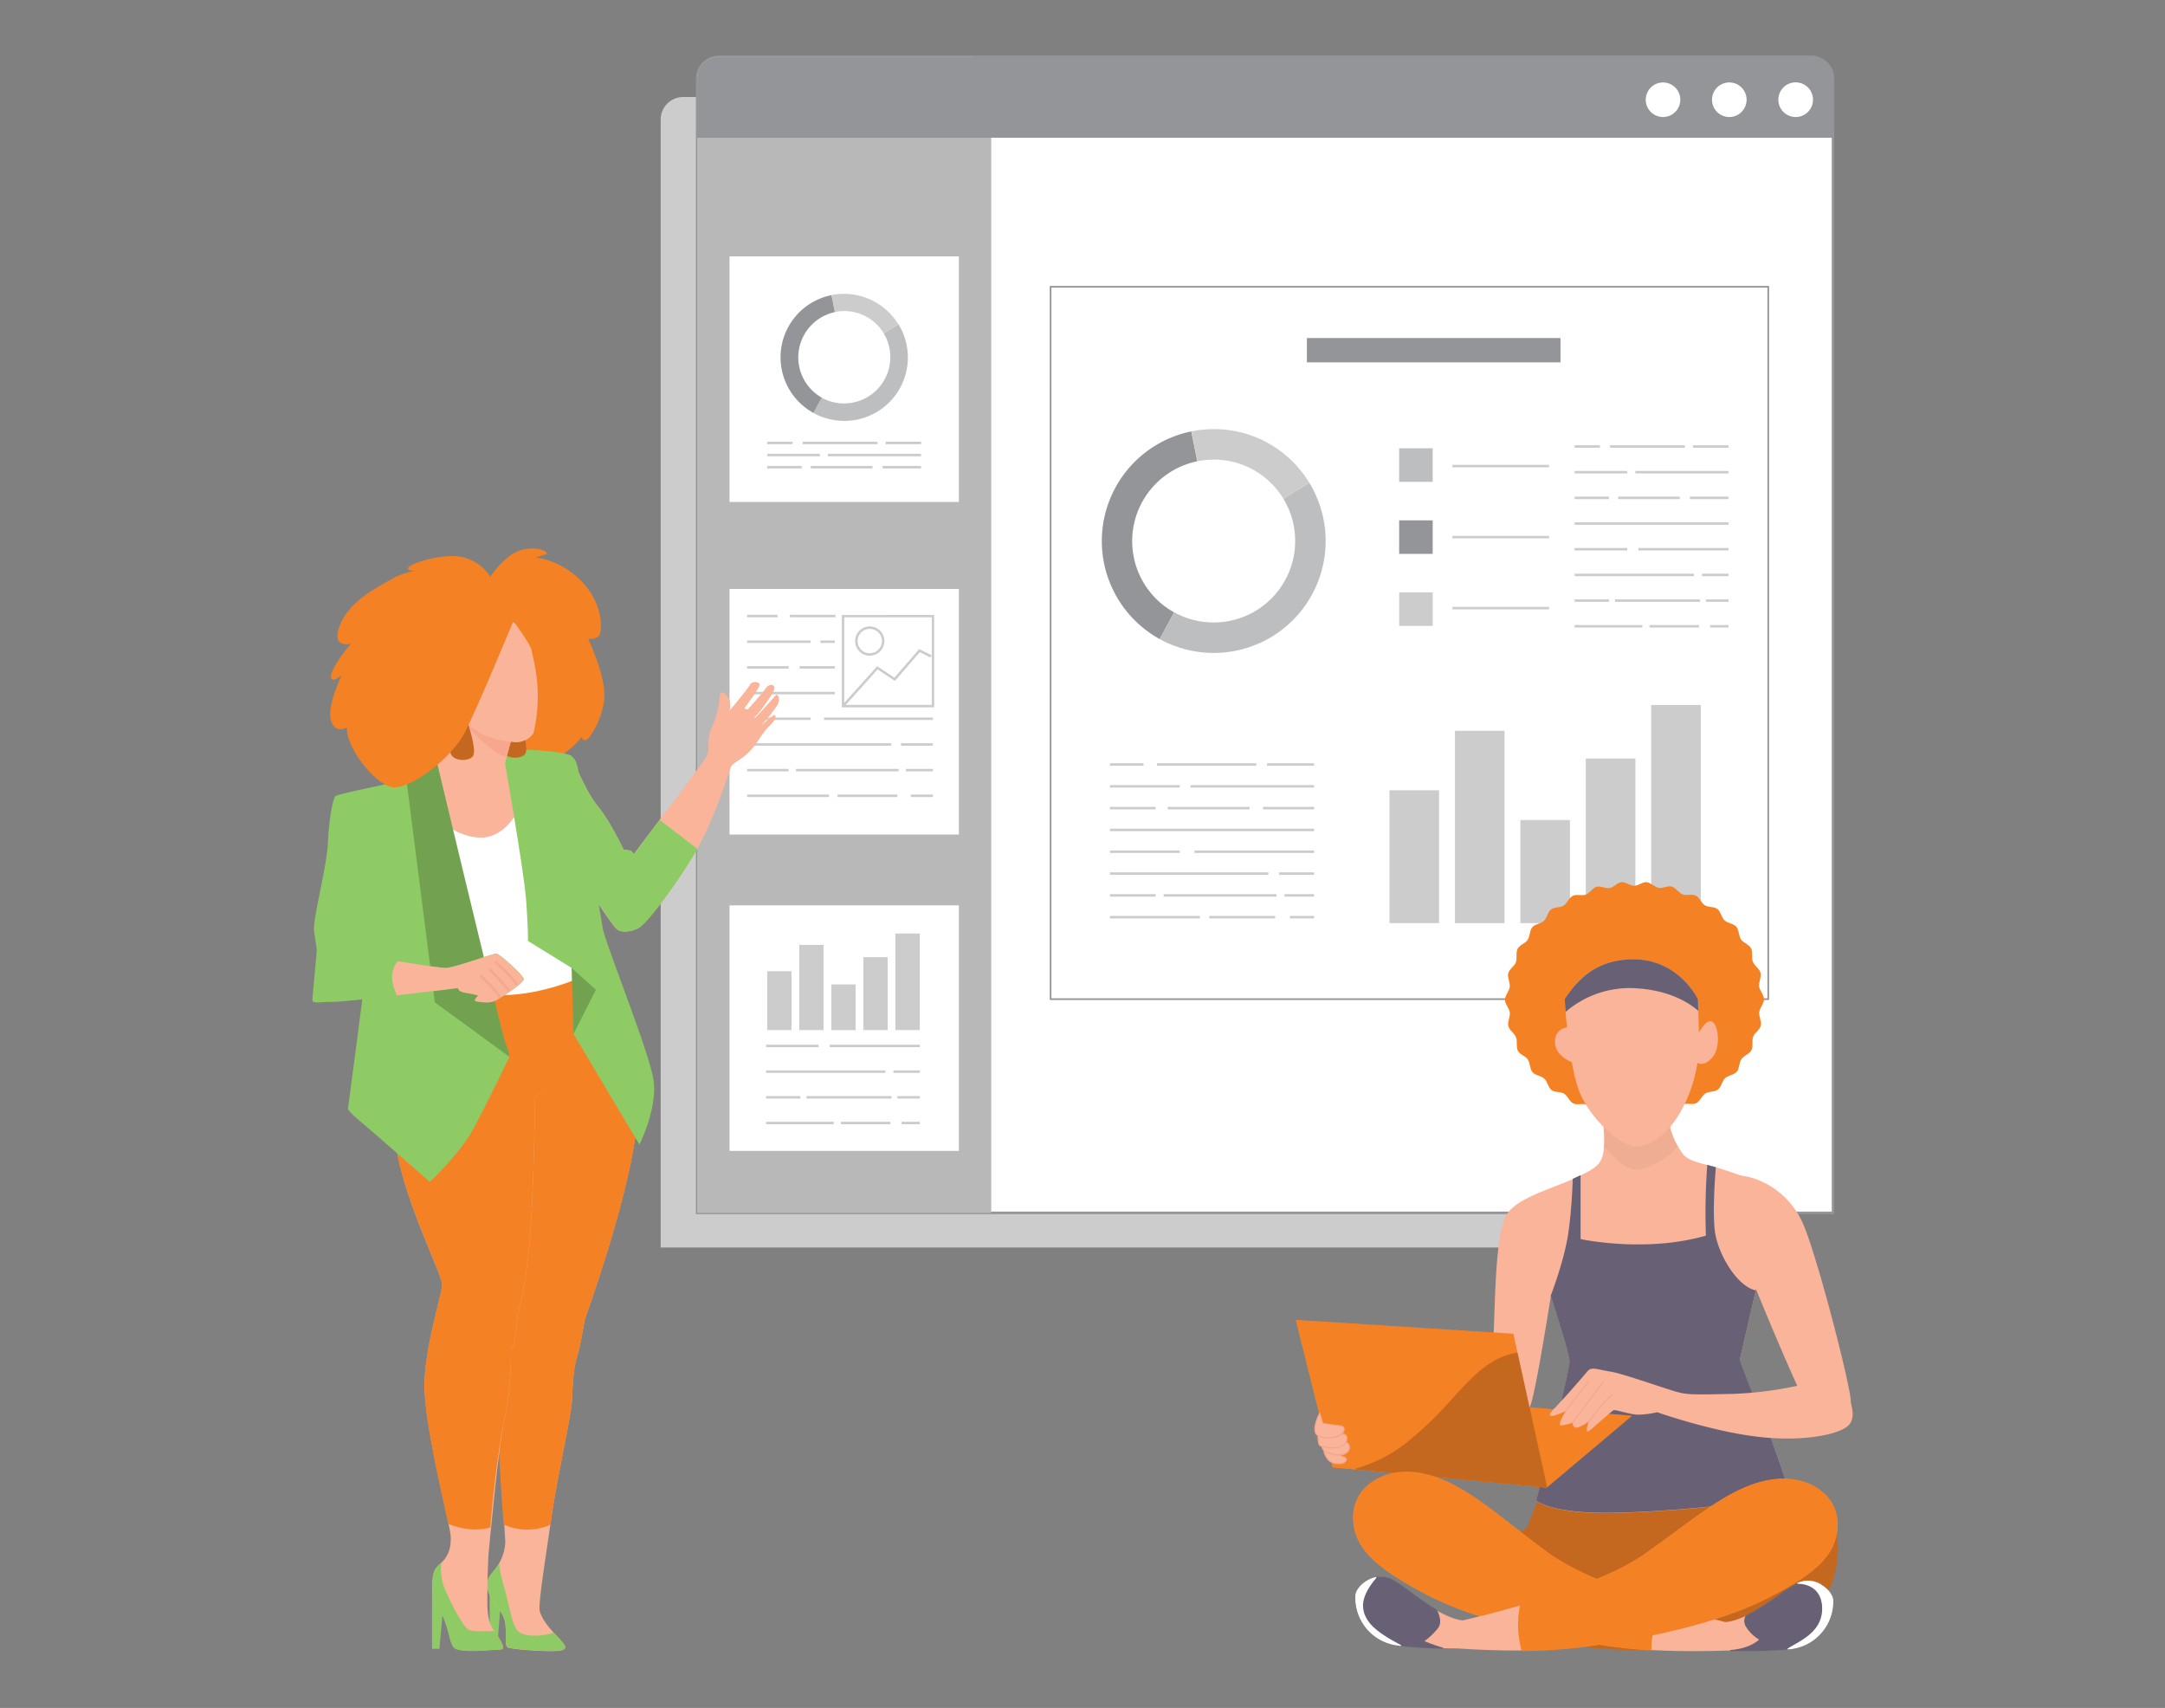 <svg id="bac0c15d-31f8-4e8c-8342-4ebd5af0107f" data-name="Layer 1" xmlns="http://www.w3.org/2000/svg" width="865.76" height="682.89" viewBox="0 0 865.76 682.89"><rect x="0" y="0" width="865.76" height="682.89" fill="#808080" stroke="none"/><path d="M273.23,38.79H712.66v460H264.2v-451a9,9,0,0,1,9-9Z" fill="#ccc"/><path d="M287.5,22.71H724.28A8.72,8.72,0,0,1,733,31.43h0V484.94H278.78V31.43A8.73,8.73,0,0,1,287.5,22.71Z" fill="#fff" stroke="#939598" stroke-miterlimit="10"/><path d="M287.5,22.71H387.66a8.72,8.72,0,0,1,8.72,8.72h0V484.94H278.78V31.43A8.73,8.73,0,0,1,287.5,22.71Z" fill="#ccc"/><path d="M287.5,22.71H387.66a8.72,8.72,0,0,1,8.72,8.72h0V484.94H278.78V31.43A8.73,8.73,0,0,1,287.5,22.71Z" opacity="0.1"/><path d="M287.5,22.71H724.28A8.72,8.72,0,0,1,733,31.43h0V55.08H278.78V31.43A8.73,8.73,0,0,1,287.5,22.71Z" fill="#939598"/><path d="M671.94,39.88A6.91,6.91,0,1,0,665,46.79h0A6.93,6.93,0,0,0,671.94,39.88Z" fill="#fff"/><path d="M698.44,39.88a6.91,6.91,0,1,0-6.91,6.91h0A6.93,6.93,0,0,0,698.44,39.88Z" fill="#fff"/><path d="M725,39.88A6.93,6.93,0,1,0,718,46.79h0A6.93,6.93,0,0,0,725,39.88Z" fill="#fff"/><path d="M707.44,399.81H419.79V114.32H707.44Zm-287-.66H706.78V115H420.45Z" fill="#939598"/><rect x="580.81" y="185.86" width="38.64" height="0.99" fill="#ccc"/><rect x="580.81" y="214.26" width="38.64" height="0.99" fill="#ccc"/><rect x="580.81" y="242.65" width="38.64" height="0.99" fill="#ccc"/><rect x="506.67" y="305.17" width="18.85" height="0.99" fill="#ccc"/><rect x="462.65" y="305.17" width="39.72" height="0.99" fill="#ccc"/><rect x="443.85" y="305.17" width="13.43" height="0.99" fill="#ccc"/><rect x="476.08" y="313.9" width="49.44" height="0.99" fill="#ccc"/><rect x="443.85" y="313.9" width="27.93" height="0.99" fill="#ccc"/><rect x="505.07" y="322.62" width="20.45" height="0.99" fill="#ccc"/><rect x="466.95" y="322.62" width="32.75" height="0.99" fill="#ccc"/><rect x="443.85" y="322.62" width="18.26" height="0.99" fill="#ccc"/><rect x="443.85" y="331.34" width="81.66" height="0.99" fill="#ccc"/><rect x="477.68" y="340.05" width="47.84" height="0.99" fill="#ccc"/><rect x="443.85" y="340.05" width="27.93" height="0.99" fill="#ccc"/><rect x="511.5" y="348.79" width="14.01" height="0.99" fill="#ccc"/><rect x="443.85" y="348.79" width="63.35" height="0.99" fill="#ccc"/><rect x="513.66" y="357.5" width="11.86" height="0.99" fill="#ccc"/><rect x="465.33" y="357.5" width="45.11" height="0.99" fill="#ccc"/><rect x="443.85" y="357.5" width="18.26" height="0.99" fill="#ccc"/><rect x="515.8" y="366.22" width="9.72" height="0.99" fill="#ccc"/><rect x="483.59" y="366.22" width="26.31" height="0.99" fill="#ccc"/><rect x="443.85" y="366.22" width="35.98" height="0.99" fill="#ccc"/><rect x="677" y="178.03" width="14.19" height="0.99" fill="#ccc"/><rect x="643.84" y="178.03" width="29.93" height="0.99" fill="#ccc"/><rect x="629.68" y="178.03" width="10.11" height="0.99" fill="#ccc"/><rect x="653.95" y="188.3" width="37.23" height="0.99" fill="#ccc"/><rect x="629.68" y="188.3" width="21.03" height="0.99" fill="#ccc"/><rect x="675.77" y="198.57" width="15.41" height="0.99" fill="#ccc"/><rect x="647.07" y="198.57" width="24.66" height="0.99" fill="#ccc"/><rect x="629.68" y="198.57" width="13.74" height="0.99" fill="#ccc"/><rect x="629.68" y="208.84" width="61.5" height="0.99" fill="#ccc"/><rect x="655.15" y="219.1" width="36.03" height="0.99" fill="#ccc"/><rect x="629.68" y="219.1" width="21.03" height="0.99" fill="#ccc"/><rect x="680.62" y="229.37" width="10.56" height="0.99" fill="#ccc"/><rect x="629.68" y="229.37" width="47.71" height="0.99" fill="#ccc"/><rect x="682.24" y="239.64" width="8.94" height="0.99" fill="#ccc"/><rect x="645.85" y="239.64" width="33.97" height="0.99" fill="#ccc"/><rect x="629.68" y="239.64" width="13.74" height="0.99" fill="#ccc"/><rect x="683.87" y="249.91" width="7.31" height="0.99" fill="#ccc"/><rect x="659.61" y="249.91" width="19.81" height="0.99" fill="#ccc"/><rect x="629.68" y="249.91" width="27.09" height="0.99" fill="#ccc"/><path d="M485.38,261.07a44.88,44.88,0,0,1-21.67-5.58l5.9-10.66A32.58,32.58,0,0,0,513.2,199.4l10.39-6.34a44.74,44.74,0,0,1-38.21,68Z" fill="#bcbec0"/><path d="M463.7,255.49a44.75,44.75,0,0,1,12.68-83l2.41,11.95a32.58,32.58,0,0,0-9.26,60.41Z" fill="#939598"/><path d="M513.18,199.4a32.38,32.38,0,0,0-27.8-15.63,33.22,33.22,0,0,0-6.52.65l-2.4-11.95a45.2,45.2,0,0,1,8.92-.89,44.45,44.45,0,0,1,38.21,21.48Z" fill="#ccc"/><rect x="559.51" y="179.25" width="13.41" height="13.41" fill="#bcbec0"/><rect x="559.51" y="208.05" width="13.41" height="13.41" fill="#939598"/><rect x="559.51" y="236.84" width="13.41" height="13.41" fill="#ccc"/><rect x="555.64" y="315.98" width="19.83" height="53.11" fill="#ccc"/><rect x="581.81" y="292.19" width="19.83" height="76.91" fill="#ccc"/><rect x="607.98" y="327.87" width="19.83" height="41.23" fill="#ccc"/><rect x="634.14" y="303.28" width="19.83" height="65.81" fill="#ccc"/><rect x="660.3" y="281.88" width="19.83" height="87.21" fill="#ccc"/><rect x="522.61" y="135.16" width="101.41" height="9.72" fill="#939598"/><rect x="291.73" y="102.52" width="91.71" height="98.18" fill="#fff"/><path d="M337.57,168.28a25.46,25.46,0,0,1-12.3-3.17l3.36-6.08a18.51,18.51,0,0,0,24.75-25.78l5.91-3.59a25.35,25.35,0,0,1-21.72,38.62Z" fill="#bcbec0"/><path d="M325.29,165.1A25.36,25.36,0,0,1,332.53,118l1.37,6.78A18.51,18.51,0,0,0,328.63,159Z" fill="#939598"/><path d="M353.38,133.25a18.37,18.37,0,0,0-15.85-8.87,19.17,19.17,0,0,0-3.7.36L332.47,118a25.4,25.4,0,0,1,26.77,11.7Z" fill="#ccc"/><rect x="354.14" y="176.61" width="14.19" height="1" fill="#ccc"/><rect x="320.98" y="176.61" width="29.93" height="1" fill="#ccc"/><rect x="306.82" y="176.61" width="10.11" height="1" fill="#ccc"/><rect x="331.09" y="181.45" width="37.23" height="1" fill="#ccc"/><rect x="306.82" y="181.45" width="21.03" height="1" fill="#ccc"/><rect x="352.93" y="186.3" width="15.39" height="1" fill="#ccc"/><rect x="324.21" y="186.3" width="24.68" height="1" fill="#ccc"/><rect x="306.82" y="186.3" width="13.76" height="1" fill="#ccc"/><rect x="291.73" y="235.49" width="91.71" height="98.18" fill="#fff"/><rect x="355.91" y="246.14" width="17.13" height="0.33" fill="#263238"/><rect x="315.86" y="245.81" width="18.23" height="0.99" fill="#ccc"/><rect x="298.77" y="245.81" width="12.2" height="0.99" fill="#ccc"/><rect x="328.08" y="256.08" width="5.72" height="0.99" fill="#ccc"/><rect x="298.77" y="256.08" width="25.39" height="0.99" fill="#ccc"/><rect x="319.77" y="266.35" width="14.03" height="0.99" fill="#ccc"/><rect x="298.77" y="266.35" width="16.6" height="0.99" fill="#ccc"/><rect x="298.77" y="276.62" width="35.03" height="0.99" fill="#ccc"/><rect x="329.54" y="286.89" width="43.51" height="0.99" fill="#ccc"/><rect x="298.77" y="286.89" width="25.39" height="0.99" fill="#ccc"/><rect x="360.3" y="297.16" width="12.74" height="0.99" fill="#ccc"/><rect x="298.77" y="297.16" width="57.63" height="0.99" fill="#ccc"/><rect x="362.27" y="307.42" width="10.78" height="0.99" fill="#ccc"/><rect x="318.3" y="307.42" width="41.04" height="0.99" fill="#ccc"/><rect x="298.77" y="307.42" width="16.6" height="0.99" fill="#ccc"/><rect x="364.22" y="317.69" width="8.83" height="0.99" fill="#ccc"/><rect x="334.91" y="317.69" width="23.93" height="0.99" fill="#ccc"/><rect x="298.77" y="317.69" width="32.72" height="0.99" fill="#ccc"/><path d="M373.56,282.82H336.62V245.89h36.94Zm-35.95-1h35v-35h-35Z" fill="#ccc"/><polygon points="337.48 282.64 336.75 281.98 350.79 266.37 357.66 270.96 367.58 259.52 372.51 262 372.06 262.88 367.83 260.75 357.84 272.26 350.95 267.66 337.48 282.64" fill="#ccc"/><path d="M347.81,262.17a5.85,5.85,0,1,1,5.85-5.85A5.86,5.86,0,0,1,347.81,262.17Zm0-10.72a4.87,4.87,0,1,0,4.87,4.87A4.87,4.87,0,0,0,347.81,251.45Z" fill="#ccc"/><rect x="291.73" y="361.99" width="91.71" height="98.18" fill="#fff"/><rect x="331.8" y="417.7" width="36.03" height="0.99" fill="#ccc"/><rect x="306.33" y="417.7" width="21.02" height="0.99" fill="#ccc"/><rect x="357.28" y="427.98" width="10.56" height="0.99" fill="#ccc"/><rect x="306.33" y="427.98" width="47.71" height="0.99" fill="#ccc"/><rect x="358.89" y="438.25" width="8.94" height="0.99" fill="#ccc"/><rect x="322.5" y="438.25" width="33.97" height="0.99" fill="#ccc"/><rect x="306.33" y="438.25" width="13.74" height="0.99" fill="#ccc"/><rect x="360.51" y="448.52" width="7.32" height="0.99" fill="#ccc"/><rect x="336.26" y="448.52" width="19.81" height="0.99" fill="#ccc"/><rect x="306.33" y="448.52" width="27.09" height="0.99" fill="#ccc"/><rect x="306.79" y="388.32" width="9.72" height="23.52" fill="#ccc"/><rect x="319.62" y="377.8" width="9.72" height="34.05" fill="#ccc"/><rect x="332.44" y="393.6" width="9.72" height="18.26" fill="#ccc"/><rect x="345.25" y="382.71" width="9.72" height="29.13" fill="#ccc"/><rect x="358.07" y="373.23" width="9.72" height="38.61" fill="#ccc"/><path d="M732.51,607.75a21.11,21.11,0,0,0-17-11.68s-23.86,2.45-59.76,3.62-39.86-1.62-39.86-1.62a92.43,92.43,0,0,0-4.88,12.1c-1.42,1.17-6.65,5.5-9,7.58-2.76,2.42-14.07,6.37-11.16,20s20.46,17.67,41.73,20.63c20.28,2.8,55.44,1.39,72.44-3.8,6.5-1.25,11.95-3.07,15.56-5.61C734,639.56,738.23,619,732.51,607.75Z" fill="#f48225" data-secondary="true"/><g opacity="0.2"><path d="M732.51,607.75a21.11,21.11,0,0,0-17-11.68s-23.86,2.45-59.76,3.62-39.86-1.62-39.86-1.62a92.43,92.43,0,0,0-4.88,12.1c-1.42,1.17-6.65,5.5-9,7.58-2.76,2.42-14.07,6.37-11.16,20s20.46,17.67,41.73,20.63c20.28,2.8,55.44,1.39,72.44-3.8,6.5-1.25,11.95-3.07,15.56-5.61C734,639.56,738.23,619,732.51,607.75Z"/></g><path d="M703.85,564.13c-3.25-6.87-8.12-20.44-8.12-20.44l7.55-32.9s7-14.62,4.7-26.44-5.3-12-15.41-15.59-16.68-3.76-19.49-7.25a30,30,0,0,1-5.54-12.41c-.35-2.92-.5-6.09-.5-6.09s-10.25,8.12-26.27,3.91a53,53,0,0,1,.56,12.64c-.65,5.68-2.37,7.34-12.34,11.85s-24.52,8.12-27.33,15.95-3.5,20.28-4.14,39.9c-.66,20.73-1.93,23.82-1.93,23.82l-52,22.31-.21-.52s-2.55-1.22-4.71-2.45-3.44,0-5.46-2.44-2.81-7-3.88-5.18a5.85,5.85,0,0,0,.86,6.07l-.65,2.52,3.25,12.49a12.41,12.41,0,0,0,7.44-.72c2.09-1.12,4-2.2,5.1-2.82,13.07-2.08,64.67-16.87,66.2-17.52,1.79-.77,8.64-44.66,8.64-44.66s7.11,22.07,7.5,25.9-13.28,56-13.28,56,5.89,5.39,31.19,4.87,57.92-4.19,63.93-6.49l6-2.32S707.1,570.9,703.85,564.13Z" fill="#f9b499"/><g opacity="0.05"><path d="M654.5,467.63c5.3,0,13.69-5.72,16.4-9.31a29.74,29.74,0,0,1-3.45-9.3c-.36-2.92-.51-6.09-.51-6.09s-10.24,8.12-26.27,3.91a54.69,54.69,0,0,1,.66,11.71C645.52,462,649.14,467.63,654.5,467.63Z" fill="#231f20"/></g><path d="M705.39,399.51c0,1.75-1.62,3.39-1.88,5.1s1,3.75.62,5.44-2.44,2.82-3.06,4.43.1,3.9-.69,5.42-3,2.11-4,3.54-.76,3.8-1.88,5.1-3.41,1.37-4.65,2.55-1.52,3.53-2.87,4.56-3.59.62-5,1.52-2.16,3.16-3.67,3.91-3.66-.12-5.23.49-2.67,2.69-4.29,3.15-3.57-.8-5.23-.51-3.08,2.16-4.76,2.32-3.37-1.42-5.06-1.42-3.41,1.62-5.07,1.44-3.13-2-4.76-2.29-3.62,1-5.23.52-2.74-2.53-4.3-3.12-3.73.26-5.23-.47-2.25-3-3.68-3.9-3.72-.45-5.05-1.47-1.63-3.41-2.89-4.57-3.56-1.23-4.66-2.51-1-3.69-1.9-5.1-3.25-2-4-3.53-.1-3.79-.74-5.4-2.64-2.75-3.06-4.44.79-3.68.58-5.42-1.92-3.34-1.92-5.1,1.63-3.39,1.89-5.1-1-3.75-.62-5.44,2.45-2.82,3.07-4.43-.1-3.9.7-5.42,3-2.11,4-3.54.77-3.8,1.89-5.1,3.39-1.37,4.64-2.55,1.51-3.53,2.86-4.56,3.6-.62,5-1.51,2.14-3.15,3.67-3.92,3.64.12,5.23-.49,2.66-2.69,4.28-3.13,3.56.78,5.23.49,3.07-2.16,4.74-2.32,3.4,1.42,5.09,1.42,3.41-1.62,5-1.44,3.21,2,4.84,2.29,3.62-1,5.21-.52,2.76,2.53,4.32,3.12,3.72-.26,5.23.47,2.25,3,3.68,3.9,3.7.45,5,1.47,1.63,3.41,2.89,4.57,3.54,1.23,4.65,2.51.94,3.69,1.91,5.1,3.25,2,4,3.53.1,3.8.72,5.4,2.66,2.75,3.08,4.44-.81,3.68-.58,5.42S705.39,397.75,705.39,399.51Z" fill="#f48225" data-secondary="true"/><path d="M678.55,414.48s3.15-7,5.86-6.11,3.87,10.15.49,14.23-6.09,2.73-6.77,1.82S678.55,414.48,678.55,414.48Z" fill="#f9b499"/><path d="M627.5,410.76a5.29,5.29,0,0,0-5.63,4.94c0,.17,0,.33,0,.5-.43,5.86,6.35,8.33,7.25,8.79S627.5,410.76,627.5,410.76Z" fill="#f9b499"/><path d="M625.66,399.48s1.42,24.16,5.51,35.9,17.67,23.67,23.54,23,11.06-4.1,16.24-12A57.29,57.29,0,0,0,679.43,415L679,399.62s-7.73-16.48-26.69-16C638.49,383.89,631.28,391.1,625.66,399.48Z" fill="#f9b499"/><path d="M679,399.57s-7.73-16.48-26.69-16c-13.79.36-21,7.51-26.62,15.89,0,0,.12,2,.38,5.14a39.28,39.28,0,0,1,27.16-9.51c13.81.61,21.88,5.58,25.9,9.09Z" fill="#686175" data-primary="true"/><path d="M709.49,598.4l6-2.33s-8.38-25.17-11.63-32-8.12-20.44-8.12-20.44l6.37-27.69c-7.59-1.62-15.4-14.92-16.4-24.08-.78-7.19-.1-18.59.44-25.19l-3.43-.92a259.43,259.43,0,0,0-.54,28.3c-24.35,7-50.12,1.37-50.12,1.37V469.87c-.95.45-2,.94-3.14,1.46-.13,4.25-.52,12.55-1.62,20.66-1.51,11.59-7.2,26.09-7.2,26.09s7.12,22.07,7.51,25.9-13.29,56-13.29,56,5.9,5.39,31.2,4.87S703.48,600.7,709.49,598.4Z" fill="#686175" data-primary="true"/><polygon points="618.41 594.6 652.16 566.16 566.61 559.18 533.02 586.48 618.41 594.6" fill="#f48225" data-secondary="true"/><path d="M618.41,594.81h0L533,586.69a.23.23,0,0,1-.18-.15.23.23,0,0,1,.07-.23L566.47,559a.2.2,0,0,1,.15,0l85.56,7a.23.23,0,0,1,.19.15.21.21,0,0,1-.07.22l-33.76,28.44A.21.21,0,0,1,618.41,594.81Zm-84.85-8.5,84.78,8.07,33.29-28-85-6.93Z" fill="#f48225" data-secondary="true"/><polygon points="533.02 586.48 618.41 594.6 605.02 533.47 518.41 527.95 533.02 586.48" fill="#f48225" data-secondary="true"/><path d="M618.41,594.81h0L533,586.69a.2.2,0,0,1-.18-.16L518.2,528a.2.2,0,0,1,0-.18.18.18,0,0,1,.17-.08L605,533.26a.22.22,0,0,1,.19.17l13.38,61.12a.19.19,0,0,1-.05.19A.21.21,0,0,1,618.41,594.81Zm-85.22-8.53,84.95,8.08-13.29-60.68-86.16-5.5Z" fill="#f48225" data-secondary="true"/><g opacity="0.2"><path d="M606.68,541.06c-16.74,2.73-23.51,19.08-42.46,34.59a57.89,57.89,0,0,1-22,11.7l76.16,7.25Z"/><path d="M618.41,594.81h0l-76.16-7.25a.21.21,0,0,1-.19-.19.21.21,0,0,1,.15-.22,58,58,0,0,0,21.89-11.67,159.72,159.72,0,0,0,17-16.63c8.33-9.08,14.91-16.26,25.6-18a.21.21,0,0,1,.24.16l11.72,53.54a.19.19,0,0,1-.05.19A.21.21,0,0,1,618.41,594.81Zm-75-7.56,74.76,7.11L606.52,541.3c-10.43,1.78-16.93,8.87-25.15,17.84a159.71,159.71,0,0,1-17,16.67A58.52,58.52,0,0,1,543.38,587.25Z"/></g><path d="M529.35,579.75a7.76,7.76,0,0,0,2.16,4.29c1.82,1.62,5.87,1.48,6.68.13s-.94-1.62-3.25-2.58A40.18,40.18,0,0,0,529.35,579.75Z" fill="#f9b499"/><path d="M535.24,585.43a6,6,0,0,1-3.87-1.23,8,8,0,0,1-2.23-4.41.22.22,0,0,1,.07-.19.21.21,0,0,1,.2-.05,40,40,0,0,1,5.61,1.84c.43.18.85.34,1.23.48,1.21.46,2.09.79,2.3,1.41a1.12,1.12,0,0,1-.18,1,2.9,2.9,0,0,1-2.12,1.08A8.14,8.14,0,0,1,535.24,585.43ZM529.62,580a7.47,7.47,0,0,0,2,3.85,6,6,0,0,0,4.51,1.05,2.6,2.6,0,0,0,1.83-.88.79.79,0,0,0,.14-.64c-.15-.43-1-.75-2-1.15-.39-.15-.8-.3-1.24-.49A40.22,40.22,0,0,0,529.62,580Z" fill="#f4a58c"/><path d="M528.84,578.15s-1,1.78,3.42,3.11,6.77-.19,7.24-1.85a2.14,2.14,0,0,0-1.26-2.75,2.11,2.11,0,0,0-.51-.12c-1,0-7.4.88-8.12.91S528.61,576.85,528.84,578.15Z" fill="#f9b499"/><path d="M535.37,582a11.27,11.27,0,0,1-3.17-.52c-2-.6-3.19-1.37-3.56-2.29a1.46,1.46,0,0,1,0-1.06c-.09-.57-.1-.8.06-.93s.31-.08.47,0a1.48,1.48,0,0,0,.47.08c.28,0,1.5-.17,2.92-.34,2.16-.27,4.61-.57,5.2-.57a2.06,2.06,0,0,1,.58.13,2.36,2.36,0,0,1,1.39,3,3.13,3.13,0,0,1-1.6,1.87A5.53,5.53,0,0,1,535.37,582ZM529,578.25a.93.93,0,0,0,0,.78c.23.54,1,1.34,3.28,2,2.91.87,4.64.45,5.58-.07a2.79,2.79,0,0,0,1.4-1.64,2,2,0,0,0,0-1.49,1.92,1.92,0,0,0-1.09-1,1.74,1.74,0,0,0-.45-.11c-.54,0-3.08.31-5.13.57-1.43.17-2.66.33-3,.34a1.9,1.9,0,0,1-.6-.09l0,0a4.14,4.14,0,0,0,.07.56A.22.22,0,0,1,529,578.25Z" fill="#f4a58c"/><path d="M527,573s0,3.83.65,4.79,6.5,1.9,9.21.24,2-4.69.23-4.61S527,573,527,573Z" fill="#f9b499"/><path d="M532.59,579.13c-2.37,0-4.68-.58-5.13-1.25-.68-1-.69-4.75-.69-4.91a.24.24,0,0,1,.07-.16.23.23,0,0,1,.16-.06c.08,0,8.35.5,10.06.43a1.67,1.67,0,0,1,1.67,1.29,3.32,3.32,0,0,1-1.78,3.71A8.75,8.75,0,0,1,532.59,579.13Zm-5.39-5.94c0,1.19.14,3.75.61,4.45s6.26,1.81,8.92.18a2.93,2.93,0,0,0,1.6-3.23,1.26,1.26,0,0,0-1.25-1C535.49,573.67,528.57,573.27,527.2,573.19Z" fill="#f4a58c"/><path d="M527.7,564.94s-3.46,6.84-1,8.79,9.48,1.33,10.53-1.36-1.62-2.28-4.54-2.73l-3.71-.59Z" fill="#f9b499"/><path d="M531.06,575.08a7.58,7.58,0,0,1-4.52-1.18c-2.54-2,.82-8.77,1-9a.22.22,0,0,1,.21-.12.22.22,0,0,1,.18.15l1.23,4,3.57.57c.57.09,1.12.14,1.66.19,1.48.15,2.66.26,3.12,1a2,2,0,0,1-.07,1.81c-.39,1-1.54,1.79-3.26,2.25A12.16,12.16,0,0,1,531.06,575.08Zm-3.4-9.55c-.72,1.58-2.76,6.5-.85,8,1.39,1.12,4.57,1.43,7.23.72,1.58-.42,2.64-1.13,3-2a1.68,1.68,0,0,0,.09-1.44c-.34-.56-1.48-.68-2.79-.8-.55-.06-1.1-.11-1.69-.2l-3.7-.59a.22.22,0,0,1-.17-.14Z" fill="#f4a58c"/><path d="M690,648.57s-51-12.66-71.59-28-33.33-27.75-49.21-31.16-28,5.46-28,17.23,8.12,19.62,28.39,30.37S620.45,654.5,642,657.86s45.65,2.08,50.18,2.08a198.26,198.26,0,0,0,22.93-.62,19,19,0,0,0,17.86-19.1c.11-4.07-7.41-10.27-14-7.12S700.26,647.56,690,648.57Z" fill="#f9b499"/><path d="M665.87,641.64c-16.08-5.17-36.24-12.72-47.46-21.11-20.64-15.3-33.33-27.75-49.16-31.16s-28,5.45-28,17.23,8.12,19.61,28.38,30.36S620.5,654.43,642,657.79c6,1,12.23,1.53,18.17,1.87,0-.84,0-1.72.08-2.68C660.48,651.64,663.53,645.55,665.87,641.64Z" fill="#f48225" data-secondary="true"/><path d="M660.38,659.89l-.22,0c-6.55-.37-12.67-1-18.19-1.87-14.1-2.2-49.38-8.64-72.4-20.85C548.6,626,541.14,618,541.08,606.6a16.75,16.75,0,0,1,6.42-13.26c5.49-4.46,13.44-6,21.8-4.18,12.31,2.65,22.92,10.91,36.36,21.36,4,3.14,8.22,6.39,12.87,9.84,11.33,8.47,32,16.14,47.41,21.08l.25.08-.14.23c-2.42,4.06-5.36,10-5.59,15.24-.08,1-.08,1.83-.08,2.67Zm-97.85-71a23.17,23.17,0,0,0-14.76,4.83,16.3,16.3,0,0,0-6.27,12.92c.06,11.25,7.46,19.14,28.27,30.18C592.73,649,628,655.38,642,657.58c5.44.86,11.47,1.48,17.93,1.86,0-.78,0-1.59.08-2.47.22-5.23,3.09-11.12,5.51-15.21-15.38-5-36-12.6-47.27-21.06-4.66-3.45-8.84-6.7-12.88-9.85-13.4-10.42-24-18.64-36.19-21.28A31.83,31.83,0,0,0,562.53,588.84Z" fill="#f48225" data-secondary="true"/><path d="M719,633.05c-4.87,2.34-12.75,9.14-20.69,13a4,4,0,0,0-.08,3.94,15,15,0,0,0,5.6,5.49s-3.24,3.74-11.67,4.44c4.54-.13,12,.4,22.93-.62a19,19,0,0,0,17.86-19.1C733.06,636.1,725.55,629.9,719,633.05Z" fill="#686175" data-primary="true"/><path d="M700.63,660.15c-1.42,0-2.73,0-3.92,0-1.76,0-3.29,0-4.58,0a.2.2,0,0,1-.21-.2.21.21,0,0,1,.19-.23c7.16-.59,10.56-3.41,11.35-4.17a15.14,15.14,0,0,1-5.44-5.43,4.28,4.28,0,0,1,.08-4.16.18.18,0,0,1,.09-.08,98,98,0,0,0,12.69-7.9,66.36,66.36,0,0,1,8-5.09h0a10,10,0,0,1,10,1c2.64,1.74,4.37,4.28,4.3,6.32a19.26,19.26,0,0,1-18.06,19.3C709.33,660,704.53,660.15,700.63,660.15Zm-5.3-.47h1.39a164.89,164.89,0,0,0,18.32-.61,18.84,18.84,0,0,0,17.67-18.89c.06-1.88-1.63-4.32-4.12-6-1.47-1-5.36-3-9.53-1a66.36,66.36,0,0,0-7.93,5.06,99.68,99.68,0,0,1-12.7,7.9,3.87,3.87,0,0,0,0,3.68,14.7,14.7,0,0,0,5.52,5.41.21.21,0,0,1,.1.15.18.18,0,0,1,0,.17C703.85,655.75,701.4,658.48,695.33,659.68Z" fill="#686175" data-primary="true"/><path d="M728.86,642.47c.44,9.92-8.62,13.62-13.8,16.8a19,19,0,0,0,17.86-19.09c.11-4.08-7.41-10.28-14-7.13C719,633.05,728.34,632.53,728.86,642.47Z" fill="#fff"/><path d="M715.06,659.48a.21.21,0,0,1-.21-.14.22.22,0,0,1,.09-.25c.67-.41,1.39-.82,2.15-1.26,5.32-3,11.93-6.83,11.56-15.35-.5-9.5-9.33-9.24-9.7-9.22a.21.21,0,0,1-.22-.16.2.2,0,0,1,.12-.24,10,10,0,0,1,9.92,1c2.67,1.73,4.42,4.27,4.36,6.32a19.24,19.24,0,0,1-18.06,19.3Zm4.88-26.62c2.48.2,8.71,1.5,9.13,9.59h0c.39,8.78-6.64,12.81-11.77,15.74L716,659a18.82,18.82,0,0,0,16.76-18.8c0-1.89-1.67-4.33-4.17-6C727.17,633.33,723.74,631.54,719.94,632.86Z" fill="#fff"/><path d="M584.87,647.89s51.27-11.37,72.31-26.11,34.1-26.86,50-29.85,27.86,6.21,27.51,18S726,629.3,705.43,639.49s-51.28,16.11-72.86,18.91-45.63.92-50.16.68q-11.48,0-22.9-1.22a19,19,0,0,1-17.39-19.57c0-4.07,7.68-10.07,14.16-6.74S574.63,646.54,584.87,647.89Z" fill="#f9b499"/><path d="M707.23,591.93c-15.91,3-28.94,15.1-50,29.85-11.74,8.2-32.85,15.42-49.21,20.1a37.16,37.16,0,0,0-.26,14.1c.27,1.44.53,2.74.81,3.93a209.39,209.39,0,0,0,24-1.51c21.58-2.8,52.3-8.71,72.86-18.91s28.82-17.86,29.23-29.58S723.08,589,707.23,591.93Z" fill="#f48225" data-secondary="true"/><path d="M608.43,660.12l0-.17c-.3-1.29-.58-2.71-.81-3.93a37.37,37.37,0,0,1,.26-14.18l0-.13.13,0c12.9-3.69,36.44-11.2,49.15-20.08,4.72-3.31,9-6.44,13.08-9.46,13.74-10.11,24.58-18.09,37-20.42h0c8.39-1.57,16.28.18,21.66,4.81a16.66,16.66,0,0,1,6,13.39c-.4,11.42-8.07,19.21-29.35,29.76-23.34,11.59-58.77,17.09-72.92,18.93a209.91,209.91,0,0,1-24,1.51Zm-.2-18.07a36.67,36.67,0,0,0-.23,13.89c.22,1.16.48,2.51.77,3.75a205.94,205.94,0,0,0,23.8-1.51c14.13-1.82,49.51-7.32,72.79-18.88,21.11-10.46,28.73-18.16,29.12-29.4a16.28,16.28,0,0,0-5.9-13c-5.29-4.54-13.05-6.26-21.31-4.71h0c-12.29,2.31-23.1,10.27-36.79,20.34-4.12,3-8.37,6.16-13.09,9.47C644.67,630.84,621.18,638.34,608.23,642.05Z" fill="#f48225" data-secondary="true"/><path d="M569.2,656.19a26.58,26.58,0,0,0,5.88-5.62c1.63-2.55-.36-6.25-.65-6.79-7-4.11-13.74-10-18-12.23-6.5-3.24-14.16,2.67-14.16,6.74a19,19,0,0,0,17.39,19.57A161.35,161.35,0,0,0,576.92,659,72.72,72.72,0,0,1,569.2,656.19Z" fill="#686175" data-primary="true"/><path d="M576.92,659.16h0a162,162,0,0,1-17.33-1.09A19.27,19.27,0,0,1,542,638.29c0-2,1.79-4.47,4.45-6.11a10.15,10.15,0,0,1,10-.82,66.51,66.51,0,0,1,7.84,5.28c3.12,2.28,6.65,4.86,10.23,7a.3.3,0,0,1,.08.08c.55,1,2.23,4.51.64,7a26.68,26.68,0,0,1-5.62,5.46,74.67,74.67,0,0,0,7.34,2.6.21.21,0,0,1-.06.42Zm-24.54-28.34a11.23,11.23,0,0,0-5.71,1.72c-2.54,1.57-4.24,3.88-4.24,5.75a18.85,18.85,0,0,0,17.2,19.36c5.23.61,10.54,1,15.81,1.07-3.69-1.19-6.29-2.33-6.32-2.34a.21.21,0,0,1,0-.37,26.34,26.34,0,0,0,5.83-5.57c1.43-2.24-.09-5.48-.64-6.51A120.67,120.67,0,0,1,564.06,637a68.49,68.49,0,0,0-7.78-5.24A8.67,8.67,0,0,0,552.38,630.82Z" fill="#686175" data-primary="true"/><path d="M560,657.91c-1.62-.86-3.25-1.79-4.69-2.62-4.21-2.58-10.23-6.49-10.52-13-.21-4.46,3.24-9.09,5.36-11.54-4.37,1-8,4.67-8,7.47a19,19,0,0,0,17.39,19.56Z" fill="#fff"/><path d="M560,658.12h0l-.47-.11a19.26,19.26,0,0,1-17.55-19.78c0-3.07,3.89-6.73,8.17-7.67a.21.21,0,0,1,.23.1.21.21,0,0,1,0,.25c-2.53,2.93-5.5,7.29-5.31,11.39.27,6.1,5.52,9.82,10.42,12.82,1.49.85,3.08,1.76,4.68,2.61a.2.2,0,0,1,.1.26A.2.2,0,0,1,560,658.12Zm-10.44-27c-4.11,1.16-7.21,4.66-7.21,7.1a18.84,18.84,0,0,0,16.45,19.27c-1.23-.67-2.44-1.36-3.6-2-3.61-2.22-10.32-6.34-10.63-13.17C544.4,638.31,547.09,634.1,549.57,631.13Z" fill="#fff"/><path d="M697,502.62s26,65.08,30.41,67.6,15,1.63,12.29-13.22-14.45-59.27-19.18-68.78a32.74,32.74,0,0,0-17-16.24,27.33,27.33,0,0,0-8.91-2.08" fill="#f9b499"/><path d="M727.49,551.89a145.72,145.72,0,0,1-35,5.44c-18.51.39-18.3.37-25.17-1.8s-19.11-6.5-23.66-7.18-7.18-2-8.7-.23c-13.42,15.83-15.4,16.35-15.12,17.68s6.25-1.62,6.25-1.62-3.36,5.59-2,5.75a15.88,15.88,0,0,0,4.71-1.12s.1,2.26,1.89,2a14.93,14.93,0,0,0,4.64-2.47s-2,5.52.39,3.6,8.91-7.86,9.58-8.11,6.64,1.73,9.74,1.81a35.65,35.65,0,0,0,7.63-1s20.92,7.42,39.58,9.74,33.64-.84,37.09-4.62.21-10.41-1.63-15.53" fill="#f9b499"/><path d="M626,564.34a.2.2,0,0,1-.13,0,.22.22,0,0,1,0-.3c.06-.08,6.66-8.69,9.21-11.71a.21.21,0,1,1,.33.27c-2.55,3-9.14,11.61-9.2,11.7A.21.21,0,0,1,626,564.34Z" fill="#f4a58c"/><path d="M628.78,569a.24.24,0,0,1-.13,0,.22.22,0,0,1,0-.3L641,552.28a.21.21,0,0,1,.29,0,.21.21,0,0,1,.05.3L629,568.92A.2.2,0,0,1,628.78,569Z" fill="#f4a58c"/><path d="M635.31,568.49a.21.21,0,0,1-.13,0,.22.22,0,0,1,0-.3c.79-1,7.78-10.14,9.39-10.44a.21.21,0,0,1,.24.17.2.2,0,0,1-.17.25c-1.09.21-6.05,6.26-9.12,10.28A.21.21,0,0,1,635.31,568.49Z" fill="#f4a58c"/><polygon points="195.82 633.48 195.82 659.43 198.75 659.43 200.11 642.52 195.82 633.48" fill="#8ecb64"/><path d="M235.81,377.89S254.44,415.72,255,441.8s-21.19,85.79-21.19,85.79-1.69,10.52-3.14,15.14-1.76,12.2-2,17.66-6.06,31.11-8.17,46.25-5.47,35.19-4.62,37.71,2.1,4.62,5.48,8.41,6.72,6.31,3,7.14-20.18-.41-21.45-1.26,0-7.57-1.26-11.34-5.86-8-6.74-12.22,2.1-5.88,4.21-9.26a18.81,18.81,0,0,0,2.94-9.11c0-2.1-2.87-43.73-3.35-52.58s-8.24-75.68-9.66-92.08-6.41-79.87-6.41-79.87Z" fill="#f9b499"/><path d="M198.71,564.15c-.48-8.83-8.24-75.68-9.66-92.07s-6.41-79.9-6.41-79.9l53.15-14.24s18.62,37.84,19.23,63.91-21.17,85.74-21.17,85.74-1.69,10.52-3.14,15.14-1.76,12.2-2,17.66-6.06,31.11-8.17,46.25c-.13,1-.27,2-.41,3a23.12,23.12,0,0,1-18.69-.07C200.25,596.72,199.07,570.89,198.71,564.15Z" fill="#f48225" data-secondary="true"/><path d="M199.67,624.89c-.09,1,.08,3.43,1.79,9.27,2.72,9.27,3.17,16.5,6.33,18.54s10.27,1.44,13.61,0c3.36,3.78,6.72,6.31,2.94,7.14s-20.17-.42-21.44-1.26,0-7.57-1.26-11.35-5.85-7.9-6.73-12.15,2.1-5.88,4.21-9.26C199.31,625.51,199.5,625.2,199.67,624.89Z" fill="#8ecb64"/><polygon points="172.77 632.35 172.77 659.25 175.71 659.25 177.06 644.33 172.77 632.35" fill="#8ecb64"/><path d="M222.65,432.12,214,438.43s-.39,29.85-1.71,51.72S207,525.88,207,525.88s-.82,9.68-1.75,11.78l-.92,2.1s.19,16-2.33,26.08-6.67,55.87-6.67,55.87-.43,8.82-.43,14.24-.42,11.36,2.1,15.14,5.89,8.41,3,8.41-16.43,1.67-18.5-.84-2.11-9.58-5.89-15-2.94-13.45-1.69-16,6.79-4.11,6.31-13.45c-.27-5-11.1-45.83-10.44-61.81s6.89-34.48,7.06-38.69-18.15-39.1-18.93-61S162,394.29,162,394.29l64-2.52" fill="#f9b499"/><path d="M225.76,430.29,214,438.43s-.39,29.85-1.71,51.72S207,525.88,207,525.88s-.82,9.68-1.75,11.78l-.92,2.1s.19,16-2.33,26.08c-1.73,6.93-4.92,30.67-5.93,44.91-3,.84-9,1.69-16.74-1.43-2.82-12.5-10.13-43.53-9.58-57,.67-16,6.89-34.48,7.06-38.69s-18.15-39.1-18.93-61S162,394.25,162,394.25l64-2.52" fill="#f48225" data-secondary="true"/><path d="M181.46,658.75c-2.11-2.52-2.11-9.67-5.89-15.14s-2.94-13.45-1.69-16a13.2,13.2,0,0,1,2.55-2.78A20.71,20.71,0,0,0,178,635.52c2.94,7,7.67,15.59,9.72,16.27,1.83.61,7.5.48,9.93.29,2.4,3.58,5.07,7.52,2.35,7.52C197,659.6,183.56,661.24,181.46,658.75Z" fill="#8ecb64"/><path d="M195.15,232s5.48-9.25,12.47-11.77,12.78.84,10.45,1.46a37.45,37.45,0,0,0-3.84,1.26s9.86.64,18.53,9.68,8.21,20,6.67,21.65-4.25,1.1-4.25,1.1,6,12.6,6.47,21.36-5.6,18.71-7.29,19.14a1.2,1.2,0,0,1-1.56-.66,1.37,1.37,0,0,1-.08-.6s-6.21,7.78-13.87,10.3-17.69.41-22.85-1.9-12.19-10.3-15.81-29.43S195.15,232,195.15,232Z" fill="#f48225" data-secondary="true"/><path d="M196.62,300.12l11.89.69S226.37,346,230,358.87s6.13,29.12,4.69,30.5-18.22,8.48-33.36,8.48-25,.46-25,.46l-12.4-88.52s10.2-8.25,14.66-11S196.62,300.12,196.62,300.12Z" fill="#fff"/><path d="M178.56,298.75c4.47-2.76,18.06,1.37,18.06,1.37l11.89.69s1.57,4,3.87,9.86c-2.55,9.86-8.76,25.81-22.23,24.1-11.71-1.52-20.45-11.9-25.54-19.89l-.71-5.11S174.1,301.5,178.56,298.75Z" fill="#f9b499"/><path d="M228.41,302.19s5.83,14.44,10.64,20.18,10.3,17.31,10.3,17.31l3,.46,1.1,1.38s8.76-11.7,14.56-19.26,13.42-18.14,14.14-19.08,3.69-11.7,5.87-14.45,11.1-13.3,11.84-14.91,4-1.37,3.9,0-6.11,9.41-6.11,9.41l1.35.46s6-6.66,7.23-8.49,3.51-1.83,3.44,0-6.39,10.32-7.33,11a2.33,2.33,0,0,0-1,1.6s8.4-9.17,8.9-9.86,2.24,1.09.51,4.13a71.49,71.49,0,0,1-6.57,8.26,62.47,62.47,0,0,1,5.22-4.39c.94-.46,1.32,1.37-1.31,3.9s-3.61,4.39-5.81,7.56a24.46,24.46,0,0,1-7.11,6.71,12.57,12.57,0,0,0-2.84,2.3s-6.18,20.22-13.84,33.52-20,29.58-23.3,31.19-6.73,1.83-8.5.46-11.49-16.43-12.15-17.09S221.59,306.08,221,305.21,223.17,300.12,228.41,302.19Z" fill="#f9b499"/><path d="M221,305.21c-.65-.92,2.27-5,7.46-3,0,0,5.83,14.44,10.64,20.18s10.31,17.31,10.31,17.31l3,.46,1.1,1.38s5.24-7,10.3-13.68l15.06,11.56-.3.51c-7.66,13.3-20,29.58-23.3,31.19s-6.72,1.83-8.5.46-11.49-16.43-12.15-17.09S221.59,306.08,221,305.21Z" fill="#8ecb64"/><path d="M283.49,303s-.83-7.57.69-11,3.29-8.25,3.48-12.38,2-3.21,3.69-.46-.6,8.94-.6,8.94,2.28,6,1,9.86" fill="#f9b499"/><path d="M203.73,422.57S195,440.68,189.49,451s-17.63,21.56-17.63,21.56-23.45-20.64-27.67-24.1-5.06-5-5.06-5,7.36-55.24,7.36-57.31S148.42,328,148.94,321s16.59-13.07,16.59-13.07,5.68,23.39,8.85,35.77,19.85,63.53,22.41,68.1S203.73,422.57,203.73,422.57Z" fill="#8ecb64"/><path d="M173.88,301.27s27,113,28.25,115.79a21,21,0,0,1,1.6,5.48l-29.85-21.76-11.62-91Z" fill="#8ecb64"/><path d="M173.88,301.27s27,113,28.25,115.79a21,21,0,0,1,1.6,5.48l-29.85-21.76-11.62-91Z" opacity="0.2"/><path d="M231.57,319.84s8.69,45.4,9.38,50.9,18.8,50,20.41,61.23-5.65,25.68-5.65,25.68l-26.38-44.26L228.58,387l-17.46-10.78s.16-3.89-.71-16.05S201,299.66,201,299.66a164.55,164.55,0,0,1,18.31.69c8.45.92,9.8,1.61,11.06,4.38s2,12.38,2,12.38" fill="#8ecb64"/><polygon points="228.58 387.02 238.31 395.74 229.33 413.39 228.58 387.02" opacity="0.2"/><path d="M157.12,313s-21.74,4.38-22.92,5.28-2.71,9.86-3.07,18.8-6.08,30.67-5.56,34.85,1.09,7.11,1.09,8-1.65,17.89-1.73,19.72,2.72.92,8.45.92,49.75-5.48,49.75-5.48.18,1.37,2.92,1.83,5.22,1.1,5.22,1.1-2.19,2.06-1,2.29a19,19,0,0,0,4.39.46A7.79,7.79,0,0,0,199,399.6c1.17-.68,10.82-6.65,10.43-8.25s-9.68-10.09-11-10.09S181.54,387,178.14,387s-28.94-4.38-28.94-4.38,2.19-3.9,1.59-5.48a11.5,11.5,0,0,1-.75-3.9c0-.68,4.65-29.34,4.65-29.34" fill="#8ecb64"/><path d="M157.44,394.59A10.75,10.75,0,0,1,159,384.3c7.59,1.23,17.17,2.72,19.19,2.72,3.44,0,18.81-5.73,20.19-5.73s10.65,8.48,11,10.09S200.13,399,199,399.63a7.76,7.76,0,0,1-4.38,1.15,19,19,0,0,1-4.38-.46c-1.1-.23,1-2.29,1-2.29a49,49,0,0,0-5.23-1.09c-2.73-.41-2.91-1.9-2.91-1.9S171,396.54,158.73,398A25.7,25.7,0,0,1,157.44,394.59Z" fill="#f9b499"/><path d="M198,384.5s8.62,7.8,8.55,9.4" fill="none" stroke="#f7a78d" stroke-miterlimit="10"/><path d="M195.79,387.48s7.66,8,7.66,8.77" fill="none" stroke="#f7a78d" stroke-miterlimit="10"/><path d="M192,390s7.5,6.88,7.88,8.95" fill="none" stroke="#f7a78d" stroke-miterlimit="10"/><path d="M207.9,288s3.68,10.78,2.19,13.3-8.76,2.29-9.1-1.61,4.38-13.07,5.14-13.53S207.9,288,207.9,288Z" fill="#f48225" data-secondary="true"/><path d="M207.9,288s3.68,10.78,2.19,13.3-8.76,2.29-9.1-1.61,4.38-13.07,5.14-13.53S207.9,288,207.9,288Z" opacity="0.2"/><polyline points="199.72 313.88 204.9 293.93 182.65 282.92 183.2 286.36 178.01 306.77" fill="#f9b499"/><path d="M186,289.24s10.33,12.41,16.53,13.29l2.07-7.08Z" fill="#f7a78d"/><path d="M213.55,264.53a64.71,64.71,0,0,1,0,27.67l0,.17c-.58,2.64-4.58,4.39-6.78,4.39a17.38,17.38,0,0,1-3.94-.45s-13.15-.88-18.49-10.56,0-32.57,5.47-36.09,14.11-2.11,16.25-.32c0,0,6.39,8.86,6.57,10.84a1.6,1.6,0,0,0,0,.23Z" fill="#f9b499"/><path d="M187,288.89s3.69,10.77,2.19,13.3-8.76,2.29-9.11-1.61,4.38-13.07,5.15-13.53S187,288.89,187,288.89Z" fill="#f48225" data-secondary="true"/><path d="M187,288.89s3.69,10.77,2.19,13.3-8.76,2.29-9.11-1.61,4.38-13.07,5.15-13.53S187,288.89,187,288.89Z" opacity="0.2"/><path d="M206.13,246.29S191.4,282,185.93,292.75s-22.63,23.54-29.49,21.91-18.06-15.78-17.73-23.76c0,0-4.74,2.73-6.4-2.95S136.63,270,136.63,270s-4.79,4-4.21,0,7.88-12.61,7.88-12.61-8.28,2.1-4.31-7.57,14.46-14.76,20.7-18.3,10.23-3.15,10.23-3.15-6.1,0-2.9-2.07,15.78-5.69,22.82-3,9.2,7.33,9.2,7.33,10.29-4.84,13.37,2.09S206.13,246.29,206.13,246.29Z" fill="#f48225" data-secondary="true"/></svg>